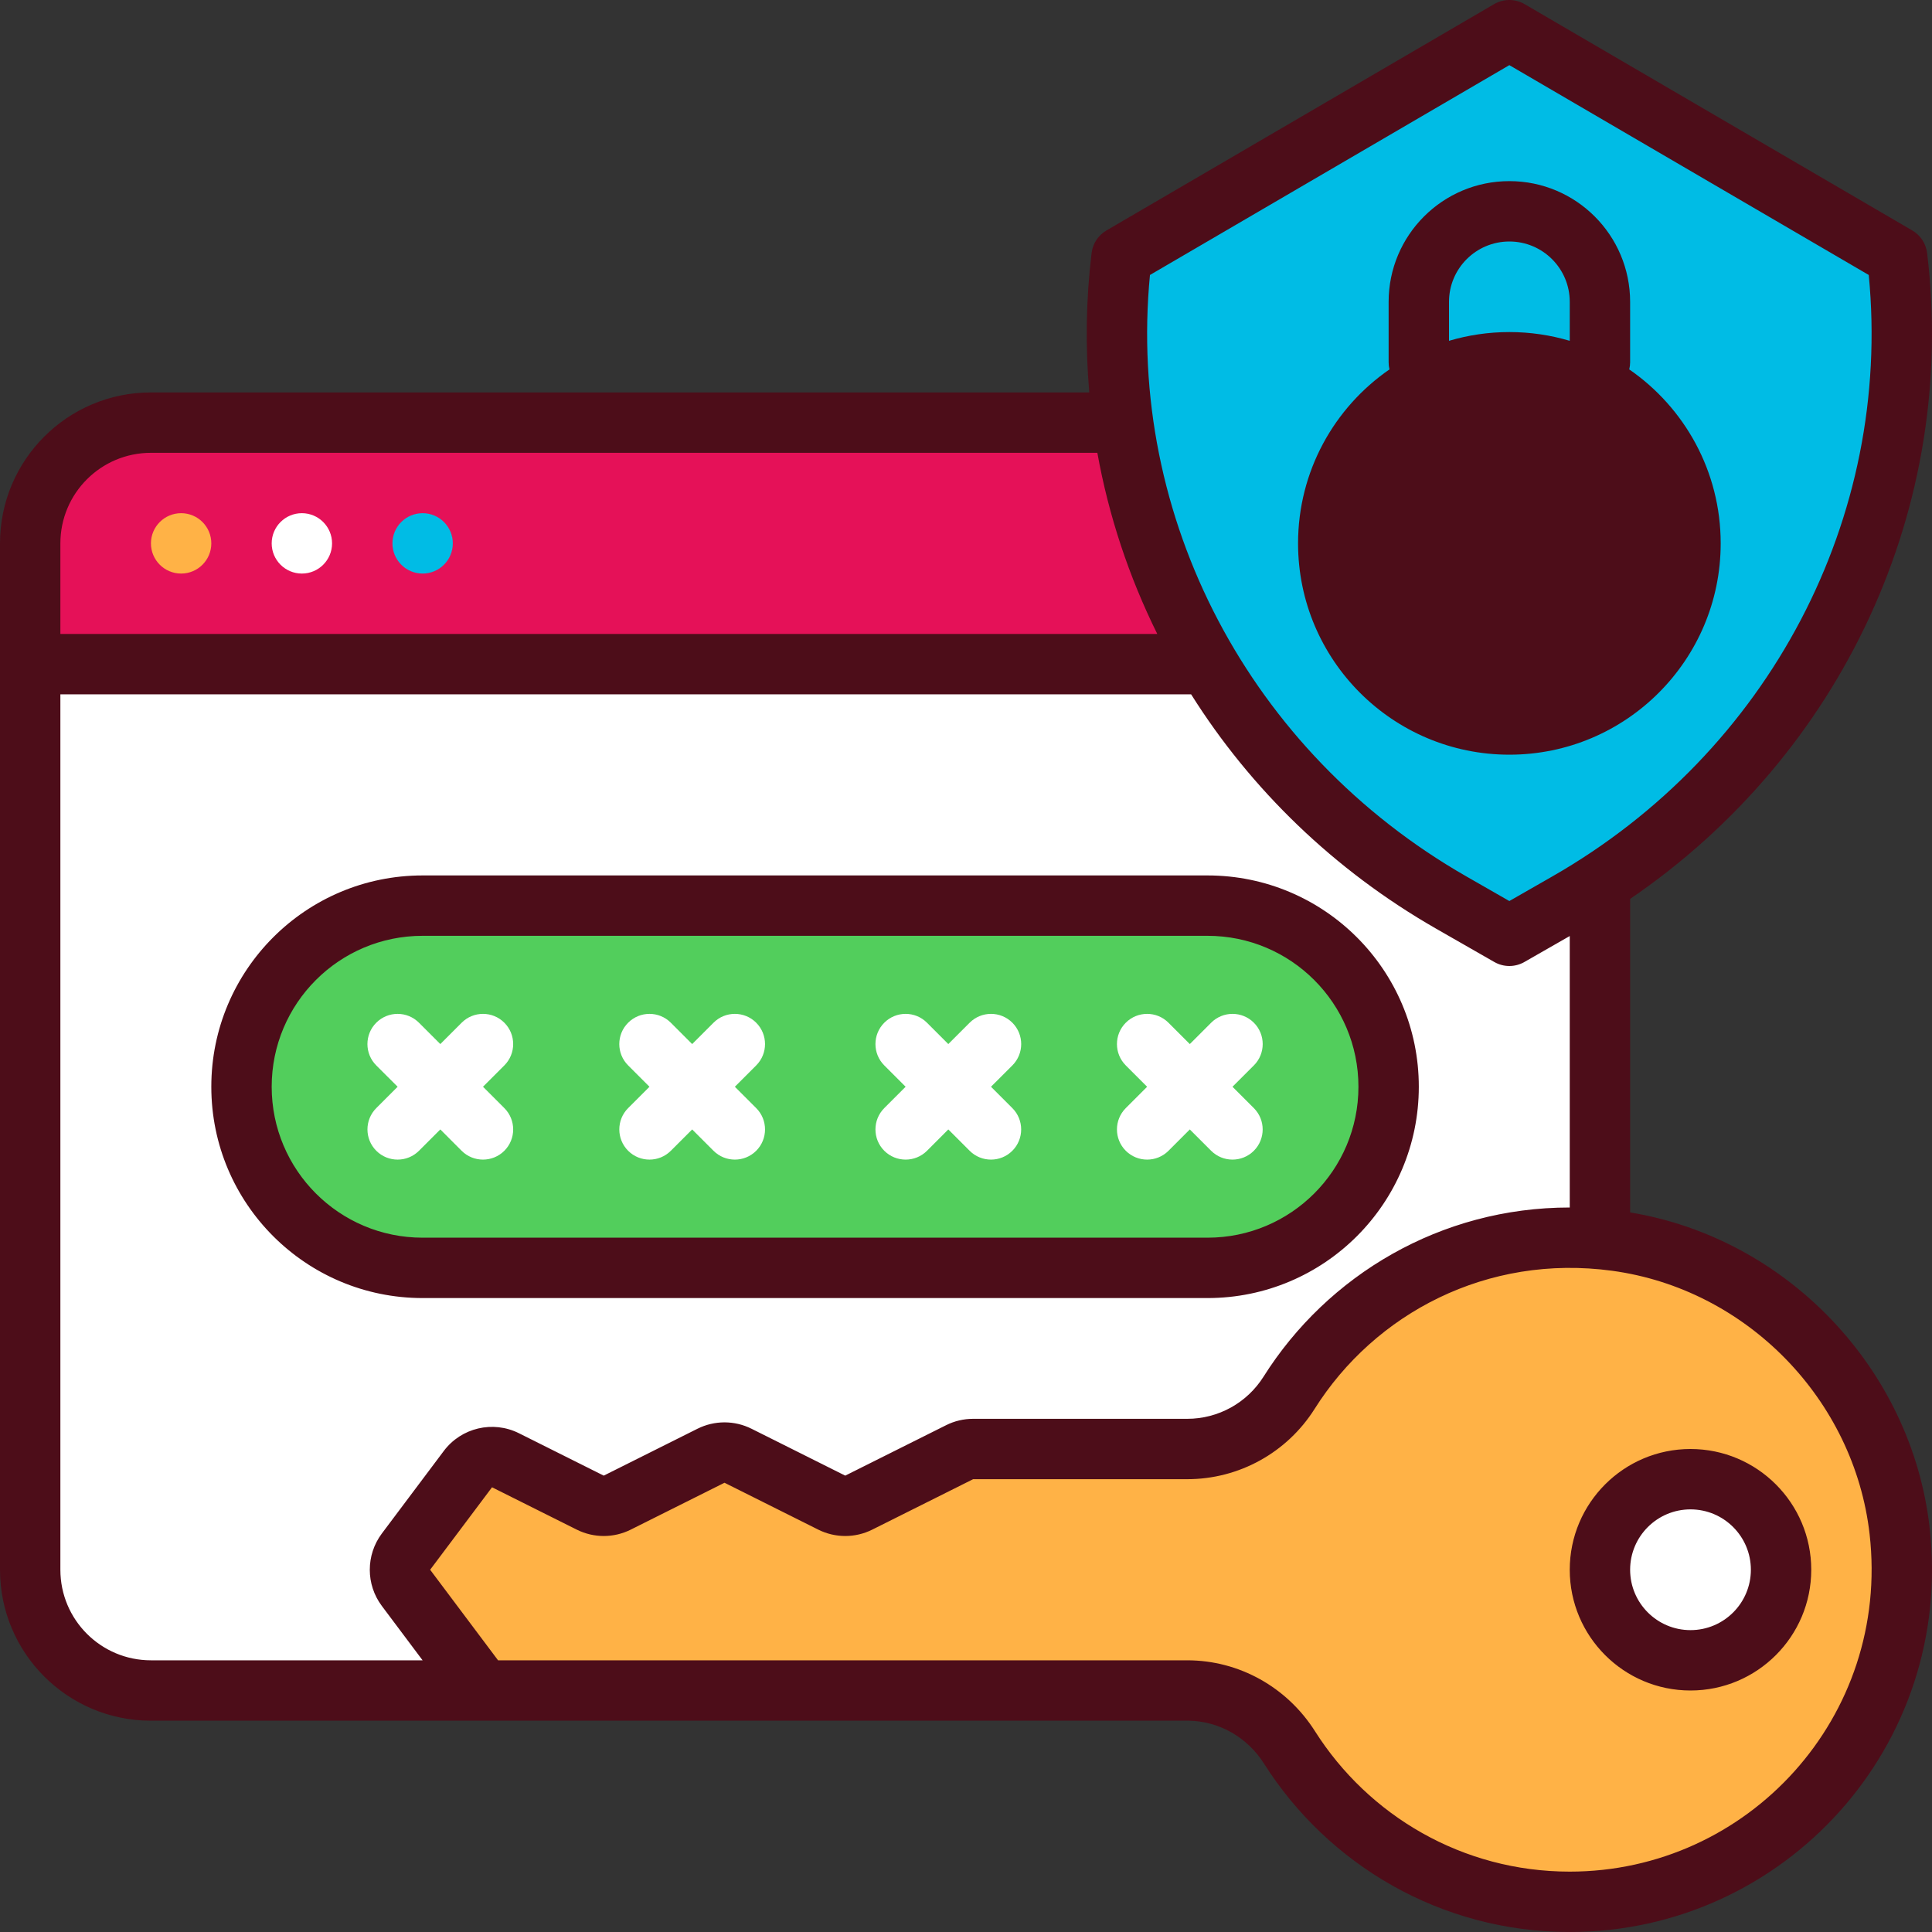 <svg xmlns="http://www.w3.org/2000/svg" version="1.1" xmlns:xlink="http://www.w3.org/1999/xlink" xmlns:svgjs="http://svgjs.com/svgjs" width="512" height="512" x="0" y="0" viewBox="0 0 64 64" style="enable-background:new 0 0 512 512" xml:space="preserve" class=""><rect x="0" y="0" width="64" height="64" fill="#333333" stroke="none"/><g><g id="Layer1"><g fill-rule="nonzero"><path d="m49 56h-44c-2.209 0-4-1.791-4-4v-34c0-2.209 1.791-4 4-4h44c2.209 0 4 1.791 4 4v34c0 2.209-1.791 4-4 4z" fill="#ffffff" data-original="#ffffff" class=""></path><path d="m1 22v-4c0-2.209 1.791-4 4-4h44c2.209 0 4 1.791 4 4v4z" fill="#e51158" data-original="#e51158"></path><path d="m7 18c0 .552-.448 1-1 1s-1-.448-1-1 .448-1 1-1 1 .448 1 1" fill="#ffb246" data-original="#ffb246"></path><path d="m11 18c0 .552-.448 1-1 1s-1-.448-1-1 .448-1 1-1 1 .448 1 1" fill="#ffffff" data-original="#ffffff" class=""></path><path d="m15 18c0 .552-.448 1-1 1s-1-.448-1-1 .448-1 1-1 1 .448 1 1" fill="#00bce5" data-original="#00bce5"></path><path d="m14 42h26c3.314 0 6-2.686 6-6s-2.686-6-6-6h-26c-3.314 0-6 2.686-6 6s2.686 6 6 6z" fill="#52ce5c" data-original="#52ce5c" class=""></path></g><path d="m13.172 36-.707.707c-.39.39-.39 1.024 0 1.414s1.024.39 1.414 0l.707-.707.706.707c.391.39 1.024.39 1.415 0 .39-.39.39-1.024 0-1.414l-.707-.707.707-.707c.39-.39.39-1.024 0-1.414-.39-.391-1.024-.391-1.414 0l-.707.707-.707-.707c-.391-.391-1.024-.391-1.415 0-.39.39-.39 1.024 0 1.414zm24.828 0-.707.707c-.39.39-.39 1.024 0 1.414.391.39 1.024.39 1.415 0l.706-.707.707.707c.39.39 1.024.39 1.414 0s.39-1.024 0-1.414l-.707-.707.708-.707c.39-.39.39-1.024 0-1.414-.391-.391-1.024-.391-1.415 0l-.707.707-.707-.707c-.39-.391-1.024-.391-1.414 0-.39.39-.39 1.024 0 1.414zm-16.485 0-.707.707c-.39.39-.39 1.024 0 1.414s1.024.39 1.414 0l.707-.707.707.707c.39.39 1.024.39 1.414 0s.39-1.024 0-1.414l-.707-.707.707-.707c.39-.39.39-1.024 0-1.414-.39-.391-1.024-.391-1.414 0l-.707.707-.707-.707c-.39-.391-1.024-.391-1.414 0-.391.39-.391 1.024 0 1.414zm8.485 0-.707.707c-.39.39-.39 1.024 0 1.414.391.39 1.024.39 1.415 0l.706-.707.707.707c.39.39 1.024.39 1.414 0s.39-1.024 0-1.414l-.707-.707.708-.707c.39-.39.39-1.024 0-1.414-.391-.391-1.024-.391-1.415 0l-.707.707-.707-.707c-.39-.391-1.024-.391-1.414 0-.39.39-.39 1.024 0 1.414z" fill="#ffffff" data-original="#ffffff" class=""></path><path d="m53.532 41.104c-4.543-.614-8.633 1.552-10.829 5.034-.731 1.158-2.002 1.862-3.372 1.862h-7.095c-.155 0-.308.036-.447.106l-3.341 1.671c-.282.14-.613.14-.895 0l-3.105-1.553c-.282-.141-.613-.141-.895 0l-3.105 1.553c-.282.14-.613.14-.895 0l-2.806-1.403c-.432-.217-.957-.093-1.247.294l-2.05 2.732c-.266.356-.266.845 0 1.2l2.25 3c.189.252.486.4.8.4h22.831c1.378 0 2.647.719 3.385 1.884 1.949 3.074 5.375 5.116 9.284 5.116 6.501 0 11.685-5.639 10.927-12.293-.561-4.917-4.49-8.94-9.395-9.603z" fill="#ffb246" fill-rule="nonzero" data-original="#ffb246"></path><path d="m59 52c0-1.656-1.344-3-3-3s-3 1.344-3 3 1.344 3 3 3 3-1.344 3-3z" fill="#ffffff" data-original="#ffffff" class=""></path><path d="m48.077 29.899 1.923 1.101 1.924-1.101c7.678-4.395 11.963-12.79 10.922-21.399l-12.846-7.5-12.845 7.5c-1.041 8.609 3.244 17.004 10.922 21.399z" fill="#00bce5" fill-rule="nonzero" data-original="#00bce5"></path><path d="m44 18c0 3.311 2.689 6 6 6s6-2.689 6-6-2.689-6-6-6-6 2.689-6 6z" fill="#ffffff" data-original="#ffffff" class=""></path></g><g id="ICON"><path d="m36.084 13c-.133-1.52-.111-3.067.077-4.62.038-.311.219-.586.489-.744l12.845-7.5c.311-.181.697-.181 1.008 0l12.846 7.5c.27.158.451.433.489.744 1.015 8.396-2.807 16.601-9.838 21.398v10.385c5.196.857 9.32 5.176 9.92 10.431.827 7.257-4.83 13.406-11.921 13.406-4.264 0-8.002-2.227-10.129-5.581-.546-.863-1.479-1.405-2.498-1.419h-34.372c-2.762 0-5-2.239-5-5v-34c0-2.761 2.238-5 5-5zm17.313 29.095c-4.131-.559-7.852 1.409-9.849 4.577-.914 1.448-2.504 2.328-4.218 2.328h-7.094l-3.344 1.672c-.562.28-1.222.28-1.784 0l-3.108-1.554-3.108 1.554c-.562.28-1.222.28-1.784 0l-2.809-1.404-2.05 2.732s2.25 3 2.25 3h22.831c1.721 0 3.308.894 4.23 2.348 1.772 2.795 4.886 4.652 8.439 4.652 5.911 0 10.623-5.13 9.934-11.18-.51-4.467-4.079-8.123-8.536-8.725zm6.603 9.905c0-2.208-1.793-4-4-4-2.208 0-4 1.792-4 4s1.792 4 4 4c2.207 0 4-1.792 4-4zm-20.543-29h-37.457v29c0 1.657 1.343 3 3 3h8.999l-1.35-1.801c-.532-.709-.532-1.686-.001-2.398l2.051-2.733c.58-.775 1.631-1.022 2.494-.589 0 0 2.806 1.403 2.804 1.402.002.001.004.001.003.001 0 0 3.105-1.553 3.105-1.553.564-.282 1.226-.282 1.789 0h.001s3.105 1.553 3.102 1.552c.002.001.004.001.003.001 0 0 3.341-1.671 3.338-1.669.279-.141.586-.213.897-.213h7.095c1.027 0 1.979-.528 2.526-1.396 2.123-3.366 5.869-5.606 10.144-5.604v-8.993l-1.504.861c-.308.176-.686.176-.994 0l-1.923-1.101c-3.391-1.942-6.149-4.63-8.122-7.767zm18.543 29c0 1.104-.897 2-2 2-1.104 0-2-.896-2-2s.896-2 2-2c1.103 0 2 .896 2 2zm-44-9h26c3.866 0 7-3.134 7-7s-3.134-7-7-7h-26c-3.867 0-7 3.134-7 7s3.133 7 7 7zm0-2c-2.762 0-5-2.238-5-5s2.238-5 5-5h26c2.761 0 5 2.238 5 5s-2.239 5-5 5zm47.905-31.891-11.906-6.951-11.905 6.951c-.776 8.041 3.3 15.813 10.479 19.922l1.426.817 1.427-.817c7.179-4.109 11.255-11.881 10.479-19.922zm-15.877 3.128c-.019-.076-.028-.155-.028-.237v-2c0-2.209 1.79-4 4-4 2.209 0 4 1.791 4 4v2c0 .082-.01.161-.029.237 1.829 1.263 3.029 3.374 3.029 5.763 0 3.863-3.137 7-7 7-3.864 0-7-3.137-7-7 0-2.389 1.199-4.5 3.028-5.763zm-1.028 5.763c0-2.76 2.24-5 5-5 2.759 0 5 2.24 5 5s-2.241 5-5 5c-2.76 0-5-2.24-5-5zm-8.649-3h-31.351c-1.657 0-3 1.343-3 3v3h36.336c-.938-1.893-1.609-3.911-1.985-6zm12.649 3.733c-.598-.346-1-.992-1-1.733 0-1.105.895-2 2-2s2 .895 2 2c0 .741-.403 1.387-1 1.733v1.267c0 .552-.448 1-1 1s-1-.448-1-1zm3-7.443v-1.29c0-1.105-.896-2-2-2-1.105 0-2 .895-2 2v1.29c.633-.188 1.305-.29 2-.29s1.366.102 2 .29z" fill="#4d0d19" data-original="#4d0d19"></path></g></g></svg>